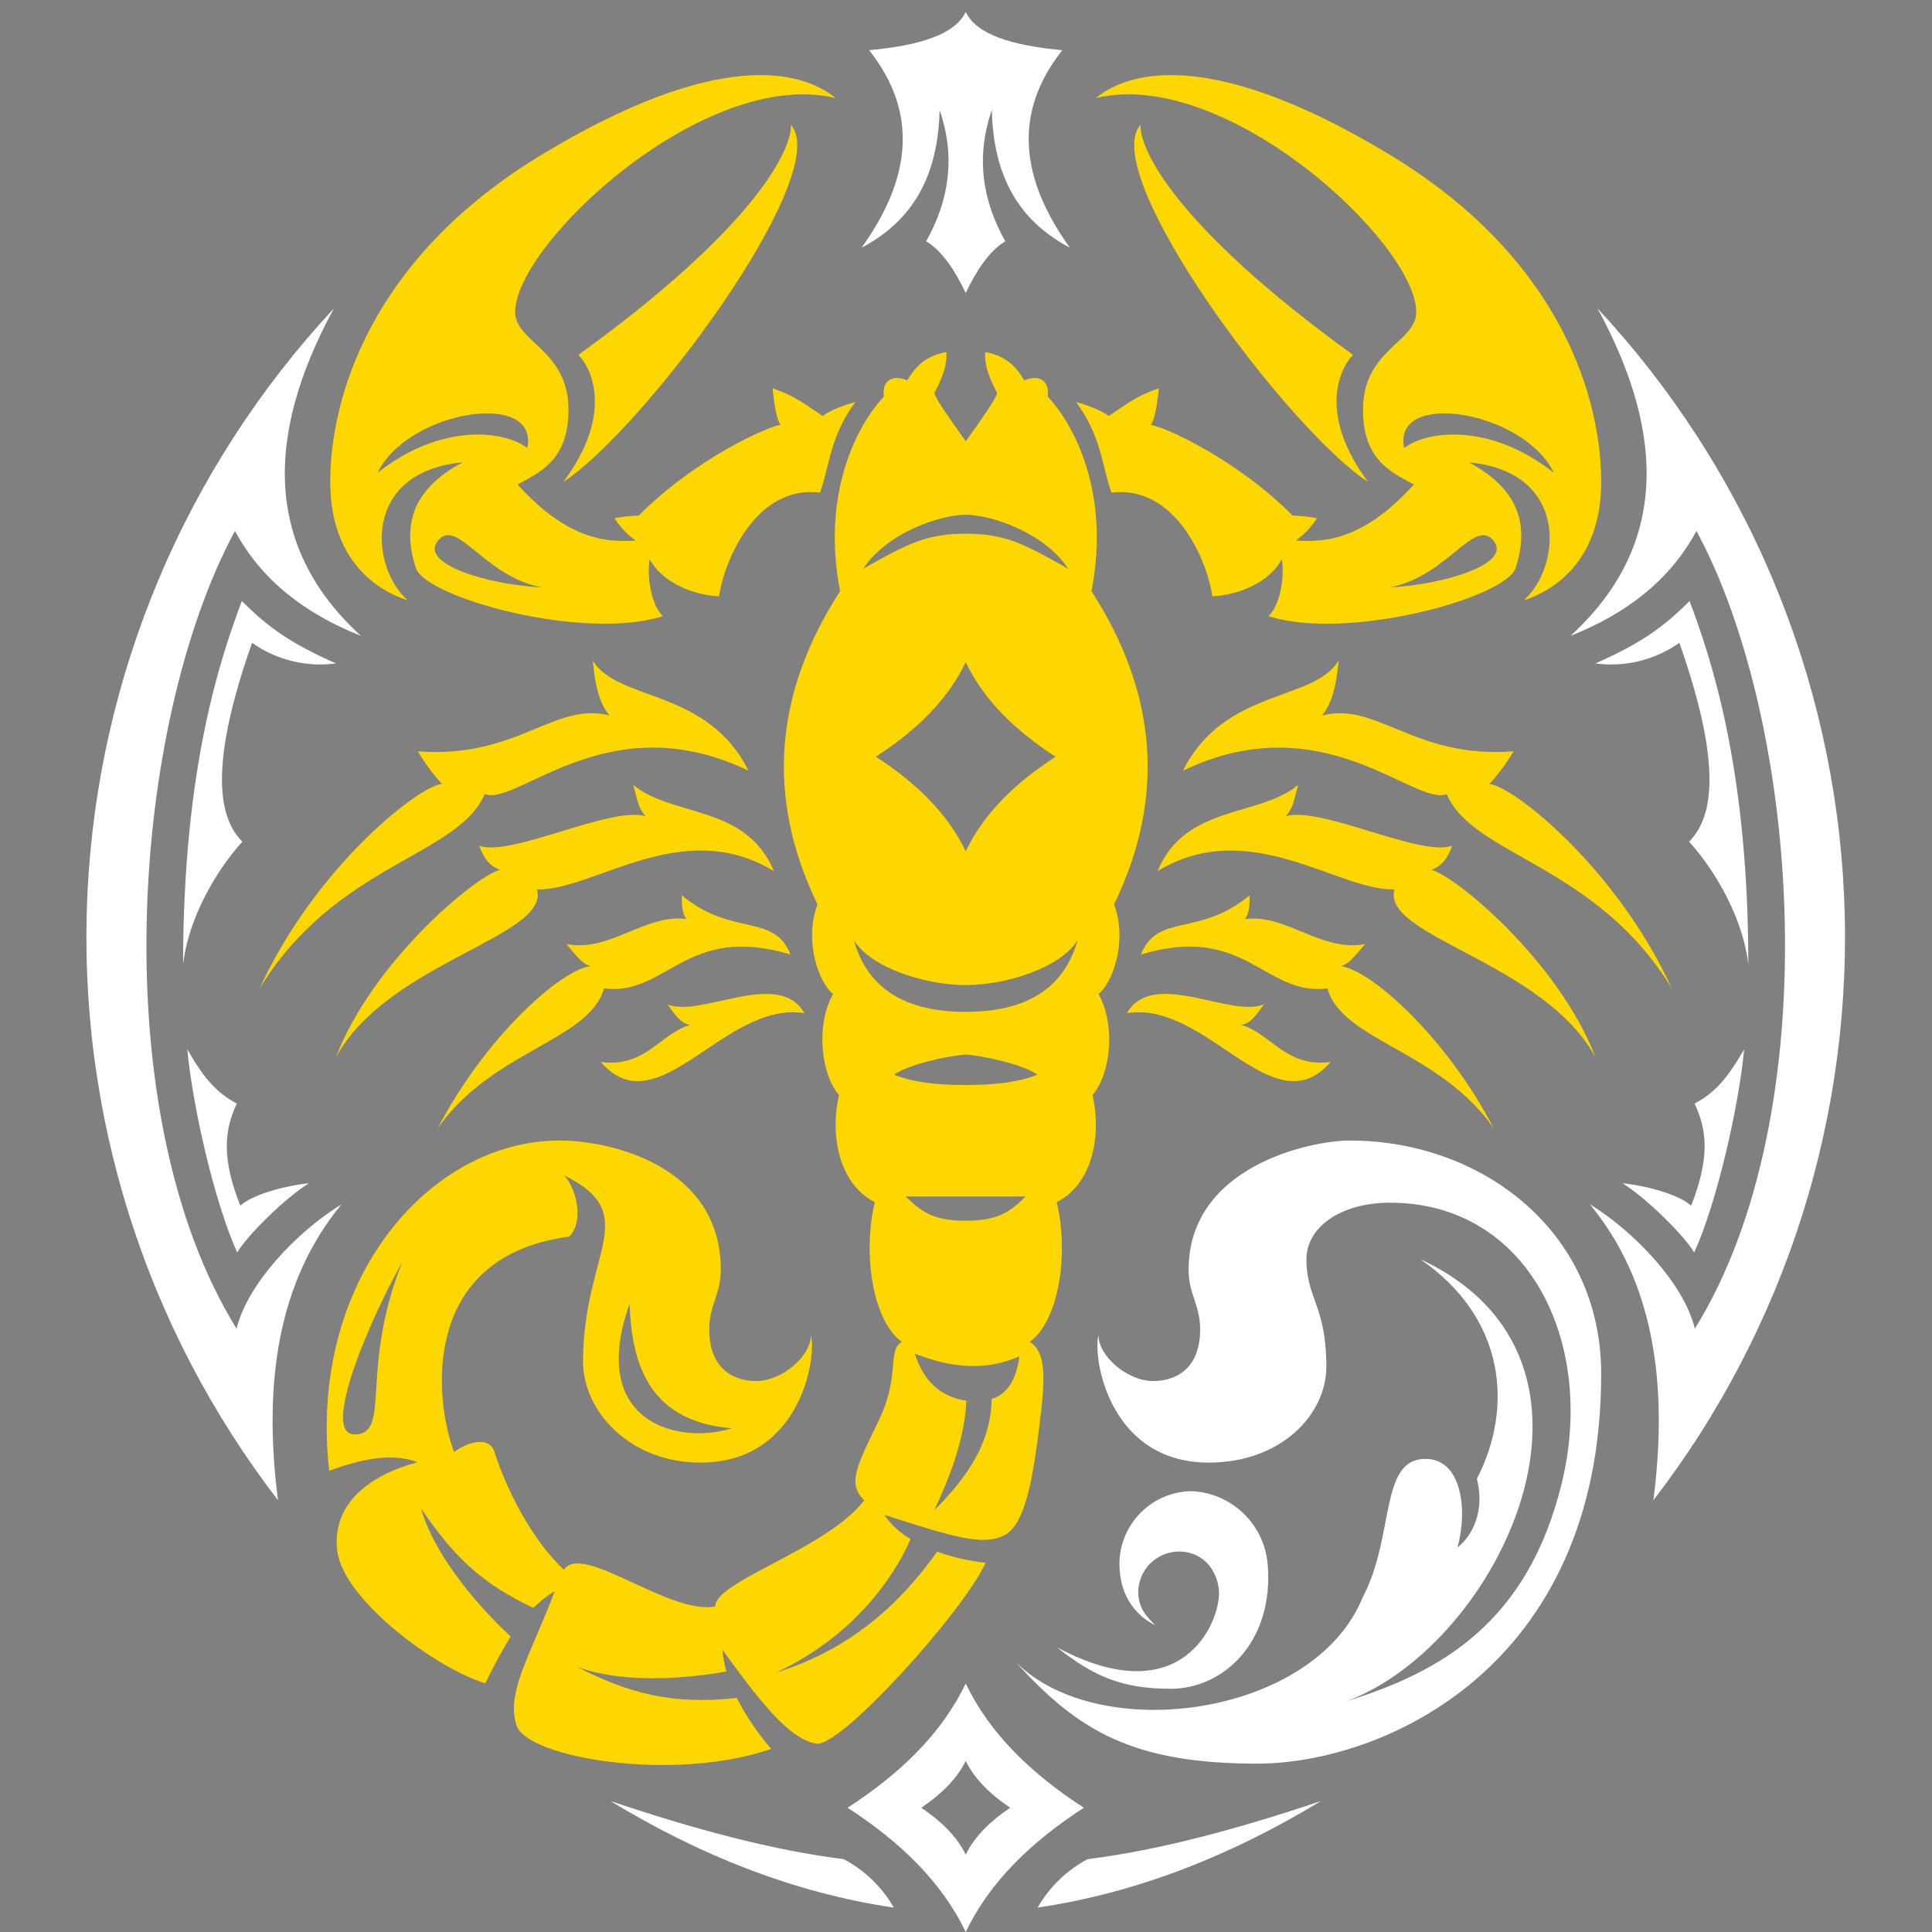 <svg xmlns="http://www.w3.org/2000/svg" xmlns:xlink="http://www.w3.org/1999/xlink" width="500" zoomAndPan="magnify" viewBox="0 0 375 375" height="500" preserveAspectRatio="xMidYMid meet" version="1.0"><rect x="0" y="0" width="375" height="375" fill="#808080" stroke="none"/><defs><clipPath id="12e460196a"><path d="M 0 347.008 L 24.98 347.008 L 24.98 375 L 0 375 Z M 0 347.008 " clip-rule="nonzero"/></clipPath><clipPath id="a673e407b6"><path d="M 16 2.344 L 359 2.344 L 359 375 L 16 375 Z M 16 2.344 " clip-rule="nonzero"/></clipPath></defs><g clip-path="url(#12e460196a)"><path fill="#000000" d="M -22.941 473.195 C -23.18 476.359 -18.316 482.543 -16.258 485.23 C -15.223 486.578 -16.758 487.258 -17.523 486.223 C -21.777 480.43 -24.215 475.711 -34.16 468.926 C -47.309 459.961 -59.359 453.566 -87.867 452.414 C -98.293 451.996 -96.5 455.117 -102.352 459.492 C -103.223 460.137 -104.32 459.254 -103.195 458.145 C -97.941 452.98 -96.582 452.051 -96.457 449.859 C -95.949 440.527 -106.223 414.008 -114.5 412.93 C -118.066 412.469 -123.172 413.324 -124.301 413.184 C -124.48 413.168 -124.637 413.098 -124.766 412.973 C -124.895 412.844 -124.969 412.691 -124.984 412.512 C -125.004 412.332 -124.961 412.164 -124.859 412.016 C -124.758 411.863 -124.621 411.766 -124.449 411.715 C -124.125 411.609 -118.242 411.277 -116.617 411.152 C -116.008 411.102 -114.586 410.516 -113.48 409.238 C -113.234 408.953 -113.129 408.367 -112.617 407.109 C -107.133 393.508 -105.527 362.582 -109.703 358.848 C -117.078 352.262 -118.215 351.129 -117.336 350.379 C -116.309 349.492 -115.867 351.543 -112.266 354.305 C -106.289 358.887 -103.172 359.293 -93.18 359.988 C -79.449 360.934 -76.027 360.875 -69.227 360.555 C -52.262 359.762 -37.133 357.578 -32.594 356.668 C -27.668 355.68 -27.145 349.836 -25.953 347.551 C -25.875 347.371 -25.746 347.242 -25.57 347.16 C -25.391 347.082 -25.211 347.07 -25.023 347.133 C -24.84 347.191 -24.699 347.309 -24.602 347.48 C -24.508 347.648 -24.48 347.828 -24.523 348.02 C -24.586 348.375 -26.738 354.043 -26.746 354.055 C -28.988 359.582 -16.93 377.82 6.766 380.773 C 9.262 381.086 18.793 376.609 19.922 376.672 C 20.254 376.699 20.469 376.871 20.57 377.188 C 20.672 377.504 20.594 377.77 20.344 377.984 C 18.062 379.844 10.945 379.23 7.043 387.867 C -0.582 404.711 9.742 428.902 18.949 434.031 C 23.836 436.758 23.977 436.34 24.543 436.875 C 24.977 437.281 24.766 438.203 24.113 438.293 C 22.789 438.48 19.727 435.227 9.965 433.609 C 4.961 432.789 -20.555 441.699 -22.941 473.195 Z M -39.301 438.832 C -39.512 439.344 -43.324 426.578 -46.156 423.504 C -49.359 420.016 -61.453 421.355 -65.008 424.633 L -71.895 431.004 C -73.547 432.535 -64.578 426.852 -46.16 434.488 C -41.422 436.453 -39.695 438.973 -39.301 438.832 Z M -93.207 371.02 C -93.207 371.004 -81.789 381.301 -80.742 381.77 C -79.41 382.371 -78.148 382.969 -76.934 382.941 C -75.723 382.914 -66.254 383.297 -57.52 380.941 C -44.059 377.301 -33.758 368.348 -33.57 366.105 C -44.898 369.688 -57.922 372.043 -69.27 372.992 C -83.645 374.195 -87.902 372.344 -93.219 371.02 Z M -93.508 451.062 C -92.715 451.027 -89.465 450.508 -79.246 451.562 C -60.156 453.535 -51.852 456.832 -42.812 461.723 C -30.195 468.555 -25.449 473.812 -26.156 472.02 C -30.617 460.727 -30.414 460.762 -31.859 459.238 C -31.875 459.219 -40.754 452.598 -47.094 448.871 C -66.777 437.293 -84.086 442.312 -86.266 444.312 C -86.371 444.406 -93.016 450.512 -93.52 451.062 Z M -106.32 361.711 C -106.074 364.449 -105.75 374.852 -106.141 381.871 C -106.527 389.152 -109.77 403.949 -111.113 407.219 C -111.293 407.645 -112.34 410.488 -112.32 410.828 C -111.406 410.871 -104.594 410.617 -104.613 410.621 C -102.824 410.566 -100.113 408.996 -98.309 407.293 C -97.227 406.266 -95.023 401.395 -94.434 399.965 C -89.695 388.465 -91.422 382.656 -92.523 377.625 C -92.781 376.457 -93.766 372.559 -94.676 371.781 C -97.875 369.027 -105.691 362.184 -106.32 361.711 Z M -106.301 359.652 C -106.41 359.848 -106.367 359.715 -106.203 359.859 C -96.383 368.379 -92.934 375.266 -57.402 370.082 C -52.297 369.336 -38.598 366.605 -33.867 364.613 C -31.719 363.707 -31.383 361.852 -29.715 357.73 C -29.688 357.641 -29.664 357.547 -29.648 357.449 C -50.582 362.137 -90.5 364.219 -106.301 359.652 Z M 6.68 383.723 C 6.012 384 -6.859 389.895 -6.836 389.883 C -7.523 390.195 -16.91 404.898 -9.852 418.098 C -8.238 421.117 -5.773 423.738 -5.324 424.27 C -4.289 425.492 -4.172 425.305 11.555 430.957 C 12.934 431.453 10.742 430.488 8.387 425.137 C 6.105 419.941 3.445 415.289 2.863 403.73 C 2.316 392.762 6.605 384.148 6.68 383.723 Z M -24.93 471.156 C -24.699 470.504 -24.875 470.336 -24.148 468.211 C -23.262 465.621 -23.262 464.648 -22.414 461.41 C -19.473 450.059 -9.266 437.598 4.496 432.941 C 7.551 431.906 9.492 432.277 9.852 431.898 C 9.605 431.805 -3.199 427.16 -3.914 426.926 C -4.902 426.594 -4.492 426.688 -8.266 427.594 C -22.723 431.051 -33.109 450.59 -28.938 461.09 C -24.523 472.203 -25.27 470.398 -24.93 471.156 Z M -32.113 457.258 C -32.043 457.18 -32.016 457.258 -32.207 456.762 C -37.707 442.879 -37.367 443.34 -38.562 441.816 C -44.105 434.75 -61.586 429.125 -74.121 433.402 C -74.797 433.633 -74.449 433.352 -82.781 441.078 C -82.977 441.254 -83.199 441.488 -82.941 441.434 C -58.273 435.312 -40.484 451.738 -32.113 457.258 Z M -7.223 425.828 C -7.195 425.629 -6.043 426.215 -22.492 420.203 C -23.949 419.672 -26.449 420.988 -27.672 421.918 C -34.113 426.801 -37.367 436.703 -37.008 438.801 C -36.617 441.109 -36.398 442.223 -35.5 444.504 C -31.07 455.781 -31.441 454.812 -31.312 454.875 C -30.113 441.172 -20.301 429.746 -10.113 426.59 C -9.469 426.395 -8.746 426.215 -7.223 425.832 Z M -28.25 358.051 C -28.715 359.051 -29.457 361.035 -30.379 363.188 C -30.867 364.324 -31.156 366.266 -30.781 367.199 C -30.012 369.137 -28.301 374.656 -24.191 379.805 C -19.863 385.23 -12.555 390.93 -6.25 388.035 C 7.16 381.875 5.32 382.773 5.93 382.43 C 4.105 381.043 -19.348 379.754 -28.25 358.051 Z M -100.316 428.73 C -94.371 443.773 -95.129 449.664 -94.98 450.355 C -86.613 443.184 -86.613 442.48 -86.75 441.391 C -86.91 440.098 -87.324 431.023 -91.164 423.703 C -94.391 417.555 -99.879 411.871 -102.027 412 C -119.18 413.055 -108.234 408.68 -100.316 428.73 Z M -98.527 410.383 C -97.84 410.426 -95.941 410.301 -92.875 410.234 C -92.023 410.215 -90.582 410.012 -89.848 409.539 C -83.723 405.586 -79.363 398.297 -78.719 392.152 C -77.93 384.652 -77.477 386.73 -91.516 374.535 C -93.391 372.902 -88 380.586 -90.52 392.012 C -93.141 403.895 -98.371 410.102 -98.527 410.383 Z M -9.496 391.207 C -9.578 391.105 -8.855 390.793 -15.977 394.059 C -18.625 395.273 -21.09 396.289 -23.414 398.777 C -27.812 403.504 -27.551 412.062 -24.812 417.398 C -24.438 418.121 -24.078 418.082 -20.41 419.406 C -6.203 424.539 -7.395 424.215 -7.75 423.738 C -14.629 414.531 -16.75 406.352 -9.496 391.215 Z M -11.465 390.402 C -11.789 389.988 -14.703 390.109 -19.598 386.363 C -28.641 379.441 -31.176 369.797 -32.188 367.699 C -32.395 368.066 -36.266 377.664 -37.578 380.84 C -38.285 382.535 -33.941 395.273 -24.773 395.418 C -21.848 395.457 -23.5 395.984 -11.465 390.402 Z M -77.602 384.383 C -77.77 384.633 -72.383 389.301 -68.582 390.391 C -64.215 391.645 -59.582 392.141 -55.223 391.02 C -50.574 389.824 -44.781 387.395 -41.316 383.719 C -39.066 381.332 -35.211 371.391 -34.891 370.328 C -48.543 381.547 -59.125 384.383 -77.602 384.383 Z M -98.703 411.922 C -82.984 426.055 -86.48 442.531 -84.938 441.102 C -77.863 434.566 -76.086 433.867 -76.523 428.297 C -77.234 419.387 -85.938 412.164 -90.383 411.801 C -93.207 411.57 -98.703 411.922 -98.715 411.922 Z M -76.961 387.191 C -77.219 389.23 -76.637 392.586 -78.793 398.082 C -81.031 403.793 -83.934 406.598 -87.957 410.031 C -87.941 410.031 -76.551 409.98 -75.5 409.285 C -70.535 406.004 -67.582 395.305 -71.82 391.629 C -73.418 390.258 -76.797 387.336 -76.973 387.191 Z M -38.438 437.035 C -38.234 437.004 -36.012 424.285 -25.586 419.105 C -26.586 418.711 -35.219 415.617 -37.09 414.926 C -37.828 414.652 -44.598 418.051 -43.531 424.051 C -43.449 424.523 -38.715 436.441 -38.438 437.035 Z M -69.188 392.008 C -58.832 401.004 -59.383 400.742 -58.371 400.887 C -51.918 401.848 -45.809 397.156 -45.379 396.105 C -40.719 384.633 -41.363 386.324 -41.145 385.629 C -41.781 386.09 -42.562 387.051 -45.383 388.637 C -61.219 397.598 -71.73 389.801 -69.188 392.008 Z M -86.645 411.57 C -73.906 419.703 -75.324 428.07 -75.035 430.836 C -65.785 423.586 -68.422 410.984 -75.961 411.164 C -75.984 411.164 -86.867 411.434 -86.645 411.57 Z M -38.902 384.125 C -39.375 385.188 -43.742 395.973 -44.578 397.973 C -44.703 398.223 -44.715 398.473 -44.609 398.73 C -44.488 399.047 -44.348 399.355 -44.188 399.652 C -43.234 401.25 -41.414 402.453 -40.418 402.797 C -38.961 403.301 -39.09 403.035 -32.129 399.852 C -26.156 397.125 -26.594 397.355 -26.492 397.191 C -33.711 395.258 -36.453 390.465 -38.902 384.125 Z M -25.293 398.43 C -25.406 398.328 -38.988 404.434 -39.102 404.824 C -40.23 408.73 -37.914 413.09 -36.086 413.746 C -25.637 417.508 -27.137 417 -26.57 417.145 C -28.5 411.949 -28.605 407.395 -27.688 403.848 C -26.922 400.875 -26.141 399.832 -25.293 398.43 Z M -68.488 394.559 C -68.77 395.066 -67.32 398.512 -70.246 405.09 C -71.641 408.227 -73.043 409.086 -73.301 409.516 C -73.148 409.609 -73.582 409.566 -65.559 409.324 C -63.078 409.246 -59.16 402.625 -60.332 401.613 C -62.918 399.383 -68.332 394.684 -68.488 394.559 Z M -60.996 421 C -57.941 420.273 -55.27 419.75 -51.918 420.055 C -48.195 420.395 -47.047 421.16 -46.277 421.332 C -46.445 420.715 -50.145 411.418 -50.355 411.102 C -51.145 411.707 -60.668 420.555 -60.996 421 Z M -69.738 426.914 C -69.637 427.055 -65.105 422.828 -64.645 421.941 C -62.383 417.551 -62.176 410.496 -67.074 410.828 C -74.121 411.309 -70.516 409.984 -68.82 414.234 C -66.984 418.828 -67.445 422.738 -69.738 426.914 Z M -62.164 420.004 C -61.484 419.406 -52.211 410.809 -52.191 410.789 C -51.648 410.281 -51.785 410.332 -52.281 410.348 C -63.793 410.715 -62.539 410.691 -62.902 410.758 C -61.707 413.758 -61.156 415.352 -62.164 420.004 Z M -39.391 414.184 C -39.48 414.07 -48.699 410.695 -48.797 410.785 C -48.719 411.184 -45.133 420.234 -44.91 420.582 C -43.867 417.746 -41.941 415.691 -39.391 414.184 Z M -57.047 402.484 C -56.629 402.953 -50.758 408.031 -50.453 408.211 C -50.145 408.133 -46.73 399.383 -46.703 399.266 C -49.941 401.328 -53.168 402.617 -57.047 402.484 Z M -62.367 409.211 C -51.066 408.836 -52.641 408.902 -52.102 408.84 C -52.277 408.582 -51.391 409.383 -58.727 403.012 C -59.453 405.508 -60.633 407.301 -62.375 409.211 Z M -48.789 409.141 C -48.297 409.348 -49.598 408.875 -39.812 412.402 C -39.156 412.637 -39.457 412.527 -39.988 411.141 C -41.262 407.836 -40.738 406.113 -40.785 405.457 C -41.309 405.613 -48.492 408.918 -48.797 409.141 Z M -41.273 404.035 C -45.301 402.035 -45.316 399.816 -45.617 400.555 C -48.586 407.816 -48.234 406.887 -48.254 407.23 C -45.934 406.164 -43.656 405.133 -41.277 404.035 Z M -41.273 404.035 " fill-opacity="1" fill-rule="nonzero"/></g><g clip-path="url(#a673e407b6)"><path fill="#ffffff" d="M 187.445 326.746 C 182.816 336.469 174.727 344.27 164.512 350.883 C 174.727 357.496 182.816 365.289 187.445 375.016 C 192.074 365.297 200.164 357.496 210.379 350.883 C 200.164 344.27 192.074 336.473 187.445 326.746 Z M 314.93 229.684 C 318.055 229.902 325.539 231.539 328.246 234.023 C 331.879 224.84 331.375 219.391 328.914 214.203 C 333.09 212.02 335.633 208.77 338.539 203.648 C 337.531 214.547 333.293 233.316 328.852 243.105 C 326.73 239.574 319.266 232.309 314.926 229.68 Z M 309.68 128.77 C 318.059 125.039 322.496 122.113 327.945 116.66 C 332.023 127.555 339.348 148.852 339.348 187.199 C 338.098 176.594 331.273 167.02 327.844 163.383 C 332.234 158.945 334.641 149.391 325.961 124.77 C 323.598 126.441 321.012 127.621 318.199 128.312 C 315.391 129.004 312.551 129.156 309.68 128.77 Z M 308.59 233.758 C 320.836 248.543 323.887 268.258 320.918 291.199 C 322.52 289.121 324.074 287.008 325.582 284.859 C 327.09 282.715 328.551 280.535 329.961 278.324 C 331.375 276.113 332.734 273.871 334.051 271.602 C 335.363 269.328 336.625 267.031 337.84 264.703 C 339.051 262.379 340.211 260.027 341.32 257.648 C 342.43 255.27 343.488 252.871 344.492 250.445 C 345.496 248.023 346.445 245.578 347.34 243.109 C 348.238 240.645 349.078 238.16 349.867 235.66 C 350.652 233.156 351.387 230.637 352.062 228.102 C 352.738 225.566 353.359 223.02 353.922 220.457 C 354.488 217.895 354.996 215.32 355.445 212.738 C 355.898 210.152 356.293 207.559 356.629 204.957 C 356.965 202.355 357.246 199.746 357.469 197.133 C 357.691 194.52 357.855 191.902 357.965 189.281 C 358.074 186.66 358.121 184.035 358.113 181.414 C 358.109 178.789 358.043 176.168 357.918 173.547 C 357.797 170.926 357.617 168.309 357.379 165.695 C 357.141 163.082 356.848 160.477 356.492 157.879 C 356.141 155.277 355.73 152.688 355.266 150.105 C 354.801 147.523 354.277 144.953 353.699 142.395 C 353.117 139.836 352.484 137.289 351.793 134.758 C 351.102 132.23 350.355 129.715 349.555 127.215 C 348.754 124.719 347.898 122.238 346.988 119.777 C 346.078 117.316 345.113 114.879 344.094 112.461 C 343.078 110.043 342.008 107.648 340.883 105.277 C 339.762 102.906 338.586 100.559 337.359 98.238 C 336.133 95.922 334.859 93.629 333.531 91.367 C 332.207 89.102 330.828 86.867 329.406 84.664 C 327.98 82.465 326.508 80.293 324.988 78.152 C 323.469 76.016 321.902 73.91 320.289 71.844 C 318.676 69.773 317.02 67.738 315.316 65.742 C 313.613 63.746 311.871 61.789 310.082 59.867 C 323.785 85.066 323.266 106.574 304.832 123.422 C 315.68 119.121 324.145 112.617 329.281 103.051 C 349.5 140.508 354.867 216.121 328.969 257.895 C 326.879 249.223 317.281 239.074 308.598 233.758 Z M 59.957 229.684 C 56.832 229.902 49.348 231.539 46.641 234.023 C 43.008 224.84 43.512 219.391 45.973 214.203 C 41.797 212.02 39.25 208.77 36.348 203.648 C 37.355 214.547 41.594 233.316 46.035 243.105 C 48.156 239.574 55.621 232.309 59.961 229.68 Z M 65.203 128.77 C 56.828 125.039 52.391 122.113 46.941 116.66 C 42.863 127.555 35.535 148.852 35.535 187.199 C 36.789 176.594 43.613 167.02 47.043 163.383 C 42.652 158.945 40.246 149.391 48.926 124.77 C 51.285 126.441 53.875 127.621 56.684 128.312 C 59.496 129.004 62.336 129.156 65.203 128.77 Z M 163.773 360.859 C 165.801 361.938 167.641 363.277 169.293 364.875 C 170.945 366.473 172.344 368.27 173.488 370.266 C 154.156 367.406 135.906 360.156 118.473 349.574 C 134.637 355.02 149.969 359.148 163.766 360.859 Z M 182.379 21.344 C 185.535 30.531 184.191 38.945 179.766 46.836 C 182.855 48.691 185.34 52.453 187.445 56.867 C 189.551 52.453 192.035 48.695 195.125 46.836 C 190.699 38.945 189.352 30.531 192.512 21.344 C 192.852 35.785 198.973 43.445 207.664 48.086 C 198.156 34.848 196.465 22.004 206.199 9.742 C 196.594 8.859 189.547 6.766 187.445 2.32 C 185.344 6.762 178.293 8.855 168.691 9.742 C 178.426 22.004 176.734 34.848 167.227 48.086 C 175.918 43.441 182.039 35.781 182.379 21.344 Z M 66.297 233.754 C 54.051 248.543 51 268.258 53.961 291.195 C 52.363 289.117 50.809 287.004 49.301 284.855 C 47.793 282.711 46.332 280.531 44.922 278.32 C 43.508 276.109 42.145 273.867 40.832 271.598 C 39.52 269.324 38.258 267.027 37.043 264.699 C 35.832 262.375 34.672 260.023 33.562 257.645 C 32.453 255.266 31.395 252.867 30.391 250.441 C 29.391 248.02 28.438 245.574 27.543 243.105 C 26.648 240.641 25.805 238.156 25.02 235.656 C 24.23 233.152 23.5 230.633 22.824 228.098 C 22.148 225.562 21.527 223.016 20.961 220.453 C 20.398 217.891 19.891 215.316 19.441 212.734 C 18.988 210.148 18.594 207.555 18.258 204.953 C 17.918 202.352 17.641 199.742 17.418 197.129 C 17.195 194.516 17.031 191.898 16.922 189.277 C 16.812 186.656 16.766 184.031 16.773 181.41 C 16.781 178.785 16.844 176.164 16.969 173.543 C 17.09 170.922 17.27 168.305 17.508 165.691 C 17.746 163.082 18.043 160.473 18.395 157.875 C 18.746 155.273 19.156 152.684 19.621 150.102 C 20.09 147.52 20.609 144.949 21.191 142.391 C 21.77 139.832 22.406 137.289 23.098 134.758 C 23.785 132.227 24.531 129.711 25.336 127.215 C 26.137 124.715 26.992 122.234 27.902 119.777 C 28.812 117.316 29.777 114.875 30.797 112.457 C 31.812 110.039 32.883 107.645 34.008 105.273 C 35.129 102.902 36.305 100.559 37.527 98.238 C 38.754 95.918 40.031 93.629 41.359 91.363 C 42.684 89.102 44.062 86.867 45.484 84.664 C 46.91 82.461 48.383 80.293 49.902 78.152 C 51.422 76.016 52.988 73.91 54.602 71.844 C 56.215 69.773 57.871 67.738 59.574 65.742 C 61.277 63.746 63.02 61.789 64.809 59.867 C 51.105 85.066 51.621 106.574 70.059 123.422 C 59.211 119.121 50.746 112.617 45.609 103.051 C 25.391 140.508 20.023 216.121 45.922 257.895 C 48.012 249.223 57.613 239.074 66.297 233.758 Z M 205.156 319.746 C 229.488 332.766 236.852 314.793 236.605 308.984 C 236.449 305.328 233.941 301.148 228.77 301.148 C 228.258 301.156 227.75 301.211 227.246 301.316 C 226.746 301.422 226.262 301.574 225.789 301.777 C 225.316 301.977 224.867 302.219 224.441 302.504 C 224.02 302.789 223.625 303.113 223.262 303.477 C 222.898 303.84 222.574 304.234 222.289 304.656 C 222.004 305.082 221.758 305.531 221.559 306.004 C 221.359 306.477 221.207 306.961 221.102 307.465 C 220.996 307.965 220.941 308.473 220.934 308.984 C 220.934 312.223 222.699 313.941 224.27 315.473 C 222.562 314.637 217.277 311.652 217.277 303.383 C 217.293 302.469 217.395 301.57 217.582 300.676 C 217.773 299.785 218.047 298.922 218.402 298.082 C 218.758 297.242 219.191 296.445 219.699 295.691 C 220.211 294.934 220.789 294.234 221.434 293.59 C 222.078 292.945 222.777 292.367 223.531 291.859 C 224.289 291.348 225.086 290.914 225.922 290.559 C 226.762 290.203 227.629 289.93 228.52 289.742 C 229.41 289.551 230.312 289.449 231.223 289.434 C 232.164 289.469 233.094 289.59 234.016 289.797 C 234.934 290.004 235.828 290.293 236.691 290.66 C 237.559 291.031 238.387 291.477 239.172 291.996 C 239.957 292.516 240.688 293.102 241.367 293.754 C 242.047 294.41 242.66 295.121 243.207 295.887 C 243.758 296.652 244.23 297.461 244.633 298.312 C 245.031 299.164 245.355 300.047 245.594 300.957 C 245.832 301.867 245.988 302.793 246.062 303.734 C 247.262 318.492 237.676 327.789 227.199 327.789 C 217.484 327.789 212.051 325.18 205.152 319.746 Z M 262 221.375 C 287.387 221.375 310.789 238.773 310.789 266.676 C 310.789 324.035 268.059 342.32 244.027 342.32 C 219.996 342.32 209.336 336.051 197.219 322.672 C 213.516 338.867 255.102 333.121 264.477 310.082 C 270.824 298.09 267.66 283.172 276.695 283.172 C 283.73 283.172 284.93 293.078 282.895 300.363 C 285.949 298.016 288.223 293 286.656 287.047 C 293.859 273.098 292.141 255.703 275.684 244.418 C 317.844 264.008 290.887 319.332 261.371 330.199 C 279.551 324.559 296.539 315.094 303.164 287.777 C 309.785 260.465 296.602 233.441 269.805 233.441 C 260.32 233.441 253.574 238.125 253.574 244.461 C 253.574 252.039 257.445 253.504 257.445 265.242 C 257.445 274.652 248.566 283.891 234.617 283.891 C 215.578 283.891 212.051 264.082 213.203 259.09 C 213.203 263.289 218.891 268.066 223.836 268.066 C 227.441 268.066 232.949 266.355 232.949 257.996 C 232.949 253.297 230.703 251.152 230.703 246.496 C 230.703 226.301 254.473 221.375 261.992 221.375 Z M 201.398 370.262 C 202.543 368.27 203.941 366.473 205.59 364.875 C 207.242 363.273 209.082 361.938 211.113 360.859 C 224.91 359.148 240.242 355.016 256.414 349.574 C 238.984 360.152 220.734 367.402 201.398 370.262 Z M 187.445 359.973 C 185.703 356.406 182.645 353.469 178.82 350.883 C 182.637 348.297 185.699 345.355 187.445 341.793 C 189.188 345.355 192.25 348.297 196.07 350.883 C 192.25 353.469 189.191 356.406 187.445 359.973 Z M 187.445 359.973 " fill-opacity="1" fill-rule="evenodd"/></g><path fill="#ffd700" d="M 153.516 24.215 C 153.75 28.84 146.957 43.805 112.27 68.883 C 115.07 71.703 118.957 80.688 109.344 93.539 C 124.914 83.406 161.922 33.77 153.516 24.215 Z M 289.086 152.18 C 290.875 150.23 292.441 148.113 293.785 145.832 C 274.512 147.324 267.145 136.039 256.566 138.898 C 258.133 137.059 259.309 134.16 259.824 128.203 C 255.168 136.195 237.602 133.531 229.609 149.598 C 256.773 136.484 274.43 156.543 280.801 154.141 C 286.027 166.258 309.691 167.621 324.504 191.859 C 313.664 168.246 293.473 152.418 289.082 152.184 Z M 149.676 339.465 C 130.871 345.973 102.27 341.27 100.23 334.844 C 98.191 328.418 103.051 321.129 107.676 308.828 C 106.164 309.754 104.777 310.844 103.52 312.094 C 94.074 307.59 88.617 302.926 81.711 292.789 C 84.922 303.836 95.77 314.547 99.113 317.648 C 97.32 320.598 95.68 323.629 94.199 326.746 C 84.168 323.613 66.617 310.344 65.465 301.043 C 64.316 291.746 71.996 286.207 81.086 283.805 C 76.227 282.082 70.953 282.914 63.898 285.477 C 59.719 248.699 83.227 221.375 108.617 221.375 C 118.543 221.375 139.91 226.301 139.91 246.496 C 139.91 251.23 137.664 253.297 137.664 257.996 C 137.664 266.355 143.168 268.066 146.777 268.066 C 151.723 268.066 157.41 263.289 157.41 259.09 C 158.562 264.082 155.035 283.891 135.992 283.891 C 122.043 283.891 113.168 273.73 113.168 264.316 C 113.168 243.012 124.918 235.742 109.457 228.113 C 111.547 230.098 113.637 236.785 110.5 240.023 C 81.25 243.891 84.383 271.996 88.141 281.844 C 90.336 280.098 94.934 278.477 95.98 281.844 C 97.023 285.215 101.414 297.074 109.457 304.699 C 112.906 299.266 130.039 313.582 138.82 311.805 C 138.82 306.895 160.551 300.625 167.762 291.199 C 164.207 287.938 166.613 284.012 170.688 275.445 C 174.762 266.879 172.148 262.07 175.066 260.473 L 175.078 260.473 C 169.465 256.516 167.367 243.562 169.805 233.34 C 162.758 229.785 161.07 220.172 162.852 212.547 C 159.402 208.578 158.254 199.16 161.699 192.918 C 159.09 190.953 155.953 182.875 158.672 175.531 C 148.434 154.402 150.52 134.184 163.059 114.75 C 159.297 95.32 166.691 82.125 171.547 76.992 C 171.156 74.289 172.801 72.488 176.094 73.82 C 177.348 71.859 178.992 69.195 183.695 68.332 C 183.852 70.371 183.223 72.801 181.344 76.328 C 181.969 77.895 183.539 80.164 187.457 85.652 C 191.375 80.164 192.941 77.895 193.57 76.328 C 191.688 72.801 191.059 70.371 191.219 68.332 C 195.922 69.195 197.566 71.859 198.82 73.82 C 202.113 72.488 203.758 74.289 203.363 76.992 C 208.223 82.125 215.613 95.316 211.855 114.75 C 224.391 134.18 226.48 154.402 216.242 175.531 C 218.961 182.871 215.824 190.949 213.211 192.918 C 216.66 199.16 215.512 208.578 212.062 212.547 C 213.84 220.172 212.156 229.785 205.109 233.34 C 207.543 243.543 205.457 256.469 199.871 260.449 L 199.879 260.449 C 202.973 262.461 202.977 266.902 201.801 276.309 C 200.625 285.711 199.215 295.738 195.062 297.934 C 190.91 300.133 185.188 298.406 171.633 294.016 C 172.98 295.969 174.68 297.543 176.73 298.738 C 174.777 303.289 167.828 316.574 150.633 324.656 C 167.188 319.488 176.223 309.02 181.914 301.188 C 184.961 302.273 188.09 302.992 191.305 303.336 C 186.992 312.82 163.016 339.387 158.391 338.445 C 153.77 337.504 149.145 332.645 140.211 320.184 C 140.348 321.625 140.609 323.039 141 324.434 C 137.5 325.078 122.48 327.496 111.977 323.504 C 121.539 328.512 130.484 331.02 142.988 329.562 C 144.836 333.125 147.07 336.426 149.691 339.461 Z M 192.488 271.52 C 195.754 270.68 197.477 266.98 197.836 263.27 C 191.406 266.141 184.602 265.535 177.566 262.746 C 179.117 267.633 182.109 271.031 187.57 271.891 C 187.273 278.672 184.793 285.828 181.328 293.152 C 187.895 286.57 192.316 280.066 192.484 271.52 Z M 187.445 236.945 C 193.977 236.945 196.117 235.062 199.094 232.242 L 175.797 232.242 C 178.773 235.062 180.914 236.945 187.445 236.945 Z M 187.445 99.914 C 182.352 99.914 172.008 103.516 167.539 110.414 C 176.316 105.398 180 103.598 187.445 103.598 C 194.891 103.598 198.574 105.398 207.348 110.414 C 202.883 103.52 192.539 99.914 187.445 99.914 Z M 165.738 182.508 C 168.012 190.578 174.125 196.402 187.445 196.402 C 200.766 196.402 206.875 190.578 209.152 182.508 C 205.703 187.992 195.047 191.207 187.445 191.207 C 179.844 191.207 169.188 187.992 165.738 182.508 Z M 173.535 208.602 C 178.082 210.445 184.074 210.602 187.445 210.602 C 190.816 210.602 196.809 210.445 201.355 208.602 C 198.734 206.684 191.402 205 187.445 204.684 C 183.488 204.996 176.16 206.684 173.535 208.602 Z M 122.195 253.086 C 114.047 275.969 131.496 280.562 142.047 277.223 C 125.02 275.863 122.617 263.324 122.195 253.086 Z M 68.91 278.422 C 76.016 278.266 69.746 265.887 78.051 245.039 C 72.723 254.289 61.805 278.578 68.91 278.422 Z M 208.852 78.012 C 213.789 84.672 213.852 90.352 215.73 95.605 C 228.109 94.113 234.301 108.691 235.32 115.742 C 240.57 115.508 246.445 112.922 248.797 108.539 C 249.426 112.457 248.254 117.785 246.211 119.59 C 261.648 124.523 292.289 115.988 294.172 110.262 C 296.617 102.824 295.582 95.297 285.082 89.73 C 304.828 91.613 302.945 110.262 295.738 116.531 C 301.227 114.801 310.789 109.16 310.789 93.488 C 310.789 77.816 303.426 50.387 269.73 30.016 C 236.031 9.641 219.574 13.402 212.68 19.043 C 237.961 12.879 274.895 47.254 274.895 60.578 C 274.895 66.453 264.551 67.828 264.551 79.539 C 264.551 89.336 270.121 91.688 274.426 94.039 C 264.004 105.637 256.012 105.125 251.504 104.93 C 253.156 103.746 254.527 102.297 255.617 100.582 C 254.062 100.289 252.496 100.117 250.914 100.07 C 239.789 88.945 226.023 82.859 223.383 82.465 C 224.379 80.898 224.613 77.816 224.953 75.387 C 220.617 76.773 218.5 78.574 215.207 80.742 C 214.449 80.219 213.223 79.305 208.852 78.012 Z M 272.547 86.957 C 270.145 75.57 295.742 79.645 301.594 91.762 C 289.344 82.098 277.117 83.48 272.547 86.957 Z M 289.941 105.008 C 293.516 109.551 279.832 113.551 269.645 114.02 C 280.93 111.98 286.18 100.227 289.941 105.008 Z M 79.148 116.527 C 73.664 114.801 64.102 109.16 64.102 93.488 C 64.102 77.816 71.465 50.387 105.16 30.016 C 138.859 9.641 155.316 13.402 162.211 19.043 C 136.926 12.879 99.992 47.254 99.992 60.578 C 99.992 66.453 110.336 67.828 110.336 79.539 C 110.336 89.336 104.77 91.688 100.461 94.039 C 110.887 105.637 118.879 105.125 123.387 104.93 C 121.734 103.746 120.363 102.297 119.27 100.582 C 120.824 100.289 122.391 100.117 123.973 100.07 C 135.102 88.945 148.867 82.859 151.504 82.465 C 150.512 80.898 150.277 77.816 149.938 75.387 C 154.273 76.773 156.387 78.574 159.68 80.742 C 160.438 80.219 161.664 79.305 166.039 78.012 C 161.102 84.672 161.039 90.355 159.164 95.605 C 146.781 94.113 140.59 108.691 139.57 115.742 C 134.32 115.508 128.445 112.922 126.094 108.539 C 125.465 112.457 126.641 117.785 128.68 119.59 C 113.242 124.523 82.602 115.988 80.723 110.262 C 78.273 102.824 79.312 95.297 89.812 89.734 C 70.062 91.613 71.945 110.262 79.152 116.531 Z M 105.242 114.016 C 93.961 111.98 88.711 100.227 84.949 105.004 C 81.371 109.547 95.055 113.547 105.242 114.016 Z M 102.344 86.957 C 104.746 75.566 79.148 79.641 73.297 91.758 C 85.547 82.098 97.773 83.48 102.344 86.957 Z M 94.09 154.137 C 100.461 156.539 118.121 136.48 145.281 149.594 C 137.289 133.527 119.723 136.191 115.066 128.199 C 115.586 134.156 116.758 137.055 118.324 138.895 C 107.746 136.035 100.383 147.32 81.105 145.832 C 82.449 148.109 84.016 150.227 85.805 152.18 C 81.418 152.414 61.227 168.242 50.387 191.855 C 65.195 167.617 88.863 166.258 94.086 154.137 Z M 104.223 172.633 C 115.195 172.945 132.387 158.238 150.199 169.078 C 144.867 156.121 130.449 158.633 122.926 152.363 C 123.762 155.391 123.867 156.855 125.328 158.422 C 118.434 156.438 99.305 166.355 93.043 164.168 C 93.879 166.598 95.094 168.164 97.09 168.832 C 92.625 169.812 72.406 186.422 65.199 205.23 C 75.227 186.738 106.824 181.785 104.223 172.633 Z M 132.332 173.781 C 132.332 175.648 132.395 177.371 133.258 178.391 C 125.332 177.281 118.328 184.91 109.918 183.238 C 112.32 186.059 113.055 187.051 114.621 187.52 C 108.617 188.355 94.051 201.484 84.949 219.023 C 95.449 203.898 114.43 201.996 117.23 191.855 C 129.457 193.398 133.141 179.137 153.438 185.273 C 150.195 177.125 142.152 181.93 132.332 173.781 Z M 116.605 206.121 C 127.73 219.023 140.652 194.113 156.152 196.664 C 151.137 187.887 136.039 197.656 129.559 194.941 C 131.23 197.293 132.223 198.652 134 198.938 C 128.254 200.48 125.328 207.32 116.605 206.121 Z M 245.328 194.941 C 243.656 197.293 242.664 198.652 240.887 198.938 C 246.633 200.48 249.559 207.32 258.281 206.121 C 247.156 219.023 234.234 194.113 218.734 196.664 C 223.75 187.887 238.848 197.656 245.328 194.941 Z M 289.941 219.023 C 279.441 203.898 260.461 201.996 257.656 191.859 C 245.43 193.398 241.75 179.137 221.453 185.277 C 224.691 177.125 232.738 181.934 242.559 173.781 C 242.559 175.652 242.492 177.375 241.633 178.395 C 249.559 177.285 256.559 184.91 264.973 183.238 C 262.57 186.059 261.836 187.055 260.27 187.523 C 266.273 188.359 280.836 201.484 289.941 219.023 Z M 309.691 205.234 C 299.66 186.738 268.062 181.785 270.664 172.633 C 259.695 172.945 242.504 158.242 224.691 169.082 C 230.02 156.125 244.441 158.633 251.961 152.363 C 251.125 155.395 251.023 156.855 249.562 158.426 C 256.457 156.438 275.586 166.359 281.848 164.172 C 281.012 166.598 279.797 168.168 277.797 168.836 C 282.266 169.816 302.48 186.426 309.691 205.234 Z M 265.547 93.539 C 255.934 80.688 259.82 71.707 262.621 68.883 C 227.934 43.805 221.141 28.84 221.375 24.215 C 212.973 33.77 249.977 83.406 265.547 93.539 Z M 187.445 128.52 C 183.922 135.918 177.77 141.848 170 146.879 C 177.77 151.91 183.922 157.844 187.445 165.238 C 190.969 157.844 197.121 151.91 204.891 146.879 C 197.121 141.844 190.969 135.918 187.445 128.52 Z M 187.445 128.52 " fill-opacity="1" fill-rule="evenodd"/></svg>